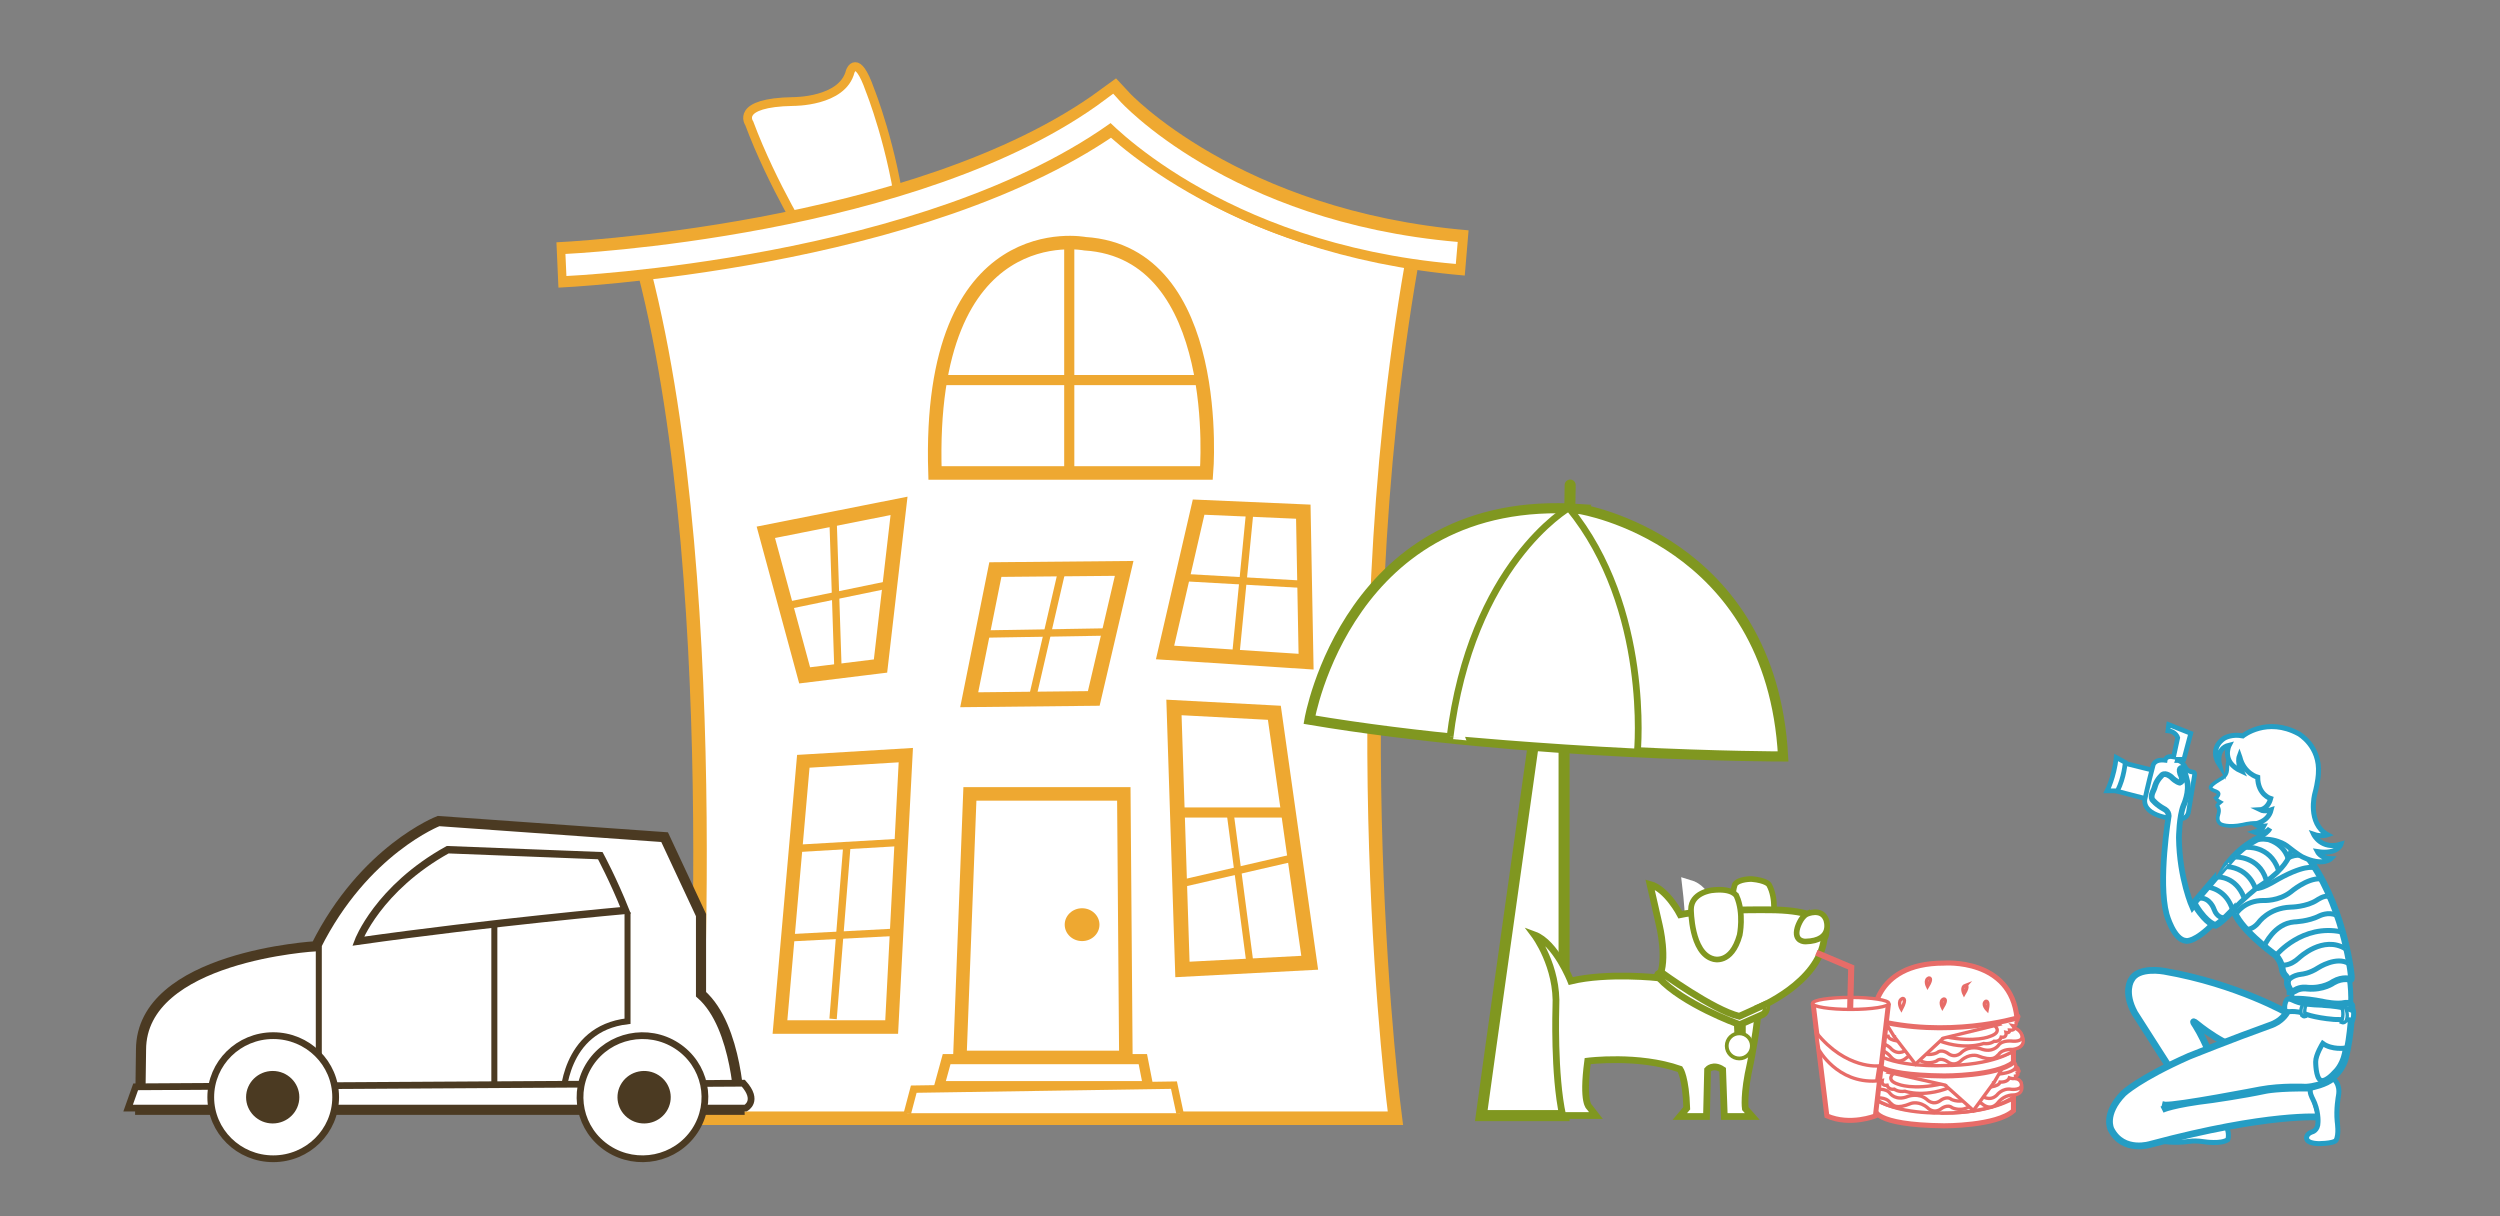 <?xml version="1.0" encoding="utf-8"?>
<!-- Generator: Adobe Illustrator 16.0.0, SVG Export Plug-In . SVG Version: 6.00 Build 0)  -->
<!DOCTYPE svg PUBLIC "-//W3C//DTD SVG 1.1//EN" "http://www.w3.org/Graphics/SVG/1.1/DTD/svg11.dtd">
<svg version="1.1" id="Layer_1" xmlns="http://www.w3.org/2000/svg" xmlns:xlink="http://www.w3.org/1999/xlink" x="0px" y="0px"
	 width="740px" height="360px" viewBox="0 0 740 360" enable-background="new 0 0 740 360" xml:space="preserve">
<rect x="0" y="0" width="740" height="360" fill="#808080" stroke="none"/>
<g>
	<path fill="#FFFFFF" stroke="#EEA831" stroke-width="4" stroke-miterlimit="10" d="M417.808,78.296
		C396.045,202.935,413.027,331,413.027,331H204.92c0,0,10.727-153.784-14.235-250.755c0,0,91.096-9.596,138.394-43.228
		c0,0,30.135,32.115,85.804,39.236L417.808,78.296z"/>
	<path fill="#FFFFFF" stroke="#EEA831" stroke-width="2.6" stroke-miterlimit="10" d="M239.484,72.187
		c0,0-10.88-17.412-17.704-35.686c0,0-4.386-6.145,12.997-6.451c0,0,14.619,0.153,16.894-8.906c0,0,1.947-5.682,5.849,5.527
		c0,0,6.821,16.894,9.419,38.386"/>
	<polygon fill="#FFFFFF" stroke="#EEA831" stroke-width="4.36" stroke-miterlimit="10" points="347.49,209.404 350.002,286.957 
		387.672,284.978 377.21,210.986 	"/>
	<polygon fill="#FFFFFF" stroke="#EEA831" stroke-width="4" stroke-miterlimit="10" points="237.779,225.344 230.872,304 
		263.934,304 268.121,223.521 	"/>
	<polygon fill="#FFFFFF" stroke="#EEA831" stroke-width="4.36" stroke-miterlimit="10" points="226.686,157.56 238.172,199.906 
		260.631,197.145 266.117,149.734 	"/>
	<polygon fill="#FFFFFF" stroke="#EEA831" stroke-width="4.36" stroke-miterlimit="10" points="294.627,168.596 332.754,168.244 
		323.755,206.736 286.887,207.126 	"/>
	<polygon fill="#FFFFFF" stroke="#EEA831" stroke-width="4.36" stroke-miterlimit="10" points="354.789,150.106 344.858,193.137 
		386.6,195.856 385.777,151.456 	"/>
	<path fill="#FFFFFF" stroke="#EEA831" stroke-width="4" stroke-miterlimit="10" d="M276.756,140h80.362
		c0,0,5.438-65.21-35.992-67.859C321.126,72.141,274.301,63,276.756,140z"/>
	<polygon fill="#FFFFFF" stroke="#EEA831" stroke-width="4" stroke-miterlimit="10" points="287.09,235 284.116,313 333.258,313 
		332.648,235 	"/>
	<ellipse fill="#EEA831" cx="320.297" cy="273.701" rx="5.145" ry="4.859"/>
	
		<line fill="#FFFFFF" stroke="#EEA831" stroke-width="2.18" stroke-miterlimit="10" x1="246.59" y1="154.107" x2="248.061" y2="198.692"/>
	
		<line fill="#FFFFFF" stroke="#EEA831" stroke-width="2.18" stroke-miterlimit="10" x1="232.901" y1="179.281" x2="263.428" y2="172.981"/>
	
		<line fill="#FFFFFF" stroke="#EEA831" stroke-width="2.18" stroke-miterlimit="10" x1="290.792" y1="187.684" x2="328.08" y2="187.055"/>
	
		<line fill="#FFFFFF" stroke="#EEA831" stroke-width="2.18" stroke-miterlimit="10" x1="314.424" y1="168.413" x2="305.503" y2="206.941"/>
	
		<line fill="#FFFFFF" stroke="#EEA831" stroke-width="2.18" stroke-miterlimit="10" x1="370.002" y1="150.769" x2="365.729" y2="194.467"/>
	
		<line fill="#FFFFFF" stroke="#EEA831" stroke-width="2.18" stroke-miterlimit="10" x1="349.711" y1="170.921" x2="386.176" y2="172.981"/>
	
		<line fill="#FFFFFF" stroke="#EEA831" stroke-width="2.18" stroke-miterlimit="10" x1="235.262" y1="251.164" x2="266.117" y2="249.367"/>
	
		<line fill="#FFFFFF" stroke="#EEA831" stroke-width="2.18" stroke-miterlimit="10" x1="250.688" y1="250.266" x2="246.59" y2="301.596"/>
	
		<line fill="#FFFFFF" stroke="#EEA831" stroke-width="2.18" stroke-miterlimit="10" x1="232.901" y1="277.636" x2="265.28" y2="275.932"/>
	<line fill="#FFFFFF" stroke="#EEA831" stroke-width="3" stroke-miterlimit="10" x1="348" y1="240.5" x2="381" y2="240.5"/>
	
		<line fill="#FFFFFF" stroke="#EEA831" stroke-width="2.083" stroke-miterlimit="10" x1="364.022" y1="239.834" x2="370.002" y2="285.274"/>
	
		<line fill="#FFFFFF" stroke="#EEA831" stroke-width="2.18" stroke-miterlimit="10" x1="349.186" y1="261.658" x2="383.266" y2="253.807"/>
	<polygon fill="#FFFFFF" stroke="#EEA831" stroke-width="3" stroke-miterlimit="10" points="278.01,321.5 280.205,313.5 
		338.279,313.5 339.85,321.5 	"/>
	<polyline fill="#FFFFFF" stroke="#EEA831" stroke-width="2.18" stroke-miterlimit="10" points="268.591,329.512 270.475,322.389 
		347.49,321.201 349.269,329.512 	"/>
	<line fill="#FFFFFF" stroke="#EEA831" stroke-width="3" stroke-miterlimit="10" x1="279" y1="112.5" x2="355" y2="112.5"/>
	<line fill="#FFFFFF" stroke="#EEA831" stroke-width="3" stroke-miterlimit="10" x1="316.5" y1="140" x2="316.5" y2="73"/>
	<path fill="none" stroke="#EFA931" stroke-width="13.43" stroke-miterlimit="10" d="M165,78.433
		c0,0,107.673-4.748,164.492-46.294c0,0,34.156,36.797,104.642,42.731"/>
	<path fill="none" stroke="#FFFFFF" stroke-width="6.54" stroke-miterlimit="10" d="M167.513,78.433
		c0,0,105.896-4.748,161.565-46.294c0,0,33.066,36.797,102.125,42.731"/>
</g>
<g>
	<path fill="#FFFFFF" stroke="#259DC4" stroke-width="1.484" stroke-miterlimit="10" d="M639.994,337.814c0,0,3.387,0.669,8.341,0
		c0.628-0.086,1.874-0.18,4.17,0.154c0,0,4.849,0.771,6.93-0.629c0,0,0.743-2.004-0.801-4.674
		C658.634,332.666,640.578,335.34,639.994,337.814z"/>
	<path fill="#FFFFFF" stroke="#259DC4" stroke-width="2" stroke-miterlimit="10" d="M677.459,300.062
		c0,0-15.104-8.791-36.819-12.574c0,0-7.809-1.502-9.812,2.616c0,0-2.345,3.538,1.029,9.735l12.646,19.806l10.812-4.282
		c0,0-2.018-6.364-5.493-11.93c0,0-1.372-1.842,0.287-0.506c0,0,9.133,7.699,16.077,8.15L677.459,300.062z"/>
	<path fill="#FFFFFF" stroke="#259DC4" stroke-width="1.484" stroke-miterlimit="10" d="M678.594,297.584
		c0,0-0.825-4.871,0.709-7.289l15.821-2.418c0,0,1.2,5.783,0.485,11.684C694.891,305.459,678.594,297.584,678.594,297.584z"/>
	<path fill="#FFFFFF" stroke="#259DC4" stroke-width="2" stroke-miterlimit="10" d="M696.167,297.893c0,0-0.113,8.457-1.945,15.355
		c0,0-1.603,7.9-11.672,8.568c0,0-7.151-0.403-13.503,0.779c0,0-24.889,4.826-28.265,4.506l-0.8-0.166c0,0,1.26,0.333,2.289,0.444
		l-2.289,1.058c0,0,2.85-1.518,14.876-2.949c0,0,8.872-1.258,15.639-2.699c0,0,3.555-0.832,13.611-0.709l2.677,8.582
		c0,0-15.163-1.335-50.064,8.012c0,0-8.181,2.727-11.844-4.338c0,0-2.402-4.453,3.662-10.684c0,0,4.52-4.395,19.452-11.017
		c0,0,12.636-5.091,24.203-9.235c0,0,5.607-1.725,5.836-7.566c0,0,3.091-0.501,9.84,0.891c0,0,3.836,0.834,6.181,0.277
		C694.051,297.002,696.167,296.668,696.167,297.893z"/>
	<path fill="#FFFFFF" stroke="#259DC4" stroke-width="1.484" stroke-miterlimit="10" d="M682.735,336.895
		c0,0-0.129-1.231,1.589-1.836c0,0,1.822-0.355,1.801-2.922c0,0,0.247-3.449-1.63-7.01c0,0-1.208-2.133-0.387-3.047
		c0,0,4.632-0.881,6.566-2.774c0,0,2.188,1.481,1.501,5.112c0,0-0.729,3.88-0.358,7.552c0,0,0.617,3.965-0.37,5.592
		c0,0-0.387,0.808-4.55,0.946C686.897,338.508,682.922,338.73,682.735,336.895z"/>
	<path fill="#FFFFFF" stroke="#259DC4" stroke-width="1.484" stroke-miterlimit="10" d="M687.529,308.853
		c0,0-2.104,3.38-2.09,5.446c0,0,0,4.693,1.458,5.445c0,0,1.16,1.001,4.506-2.754c0,0,2.404-2.338,2.789-6.761
		C694.192,310.229,690.288,310.855,687.529,308.853z"/>
	<path fill="#FFFFFF" stroke="#259DC4" stroke-width="1.484" stroke-miterlimit="10" d="M681.318,296.998
		c-1.486-0.329-2.58-0.887-2.58-0.887c-1.592-0.768-1.875-0.172-1.875-0.172c-0.864,1.396-0.551,2.955-0.551,2.955
		s0.097,0.693,1.786,0.526c0,0,1.891-0.145,3.564,0.488c0,0,3.175,1.35,9.126,1.836c0,0,1.119,0.071,2.246,0.046
		c0,0,2.446-0.012,3.33,0.219c0,0,0.457-0.834,0.271-2.759c0,0-2.38-1.312-9.107-1.667
		C687.529,297.584,683.122,297.398,681.318,296.998z"/>
	<path fill="#FFFFFF" stroke="#259DC4" stroke-miterlimit="10" d="M693.035,302.636c0,0,1.05-2.474,0-4.841
		c0,0,0.515-0.668,1.157,0.375c0,0,1.116,2.045,0.302,3.924C694.494,302.094,694.021,303.053,693.035,302.636z"/>
	<path fill="#FFFFFF" stroke="#259DC4" stroke-miterlimit="10" d="M682.374,300.928c0,0-0.663-2.333,0.615-4.232
		c0,0-0.378-0.648-1.091,0.186c0,0-1.264,1.537-0.674,3.404C681.225,300.285,681.568,301.182,682.374,300.928z"/>
	<polygon fill="#FFFFFF" stroke="#259DC4" stroke-width="1.4" stroke-miterlimit="10" points="637.878,228.148 628.859,225.906 
		626.704,234.215 635.861,236.588 	"/>
	<path fill="#FFFFFF" stroke="#259DC4" stroke-width="1.4" stroke-miterlimit="10" d="M641.934,214.481l6.537,2.591l-2.042,7.696
		h-1.819l-0.102,0.33c0,0,1.338-0.007,2.299,1.884c0,0,0.479,1.346,2.17,1.543c0,0,0.807-0.063,0.607,0.919l-1.768,10.815
		c0,0-0.111,2.784-4.226,2.096c0,0-9.028-0.554-8.749-5.562c0,0,1.002-4.733,2.422-10.063c0,0,0.204-2.111,3.609-1.693
		c0,0,0.209-1.502,2.506-1.011l1.23-5.665c0,0-0.556-1.867-2.907-2.07L641.934,214.481z"/>
	<path fill="#FFFFFF" stroke="#259DC4" stroke-width="1.7" stroke-miterlimit="10" d="M649.635,267.793l-0.672,0.835
		c0,0-3.833-8.513-4.004-20.642c0,0,0.057-6.287,1.373-9.569c0,0,1.988-4.131,0.965-7.567c0,0-0.377-1.791-1.122-3.49
		c0,0-1.522-0.585-0.815,1.71c0,0,0.688,1.106,0.431,2.191c0,0-0.193,0.271-0.581,0.417c0,0-1.051-0.167-2.532-1.69
		c0,0-1.544-1.355-2.617-0.646c0,0-1.522,1.314-2.102,3.109c0,0-0.287,1.032-0.601,1.669c0,0-0.816,1.439-0.301,2.523
		c0,0,1.116,1.523,3.562,2.838c0,0,1.266,0.557,1.31,1.996c0,0-3.205,19.418-0.63,29.146c0,0,2.088,7.629,5.777,7.881
		c0,0,2.559,0.639,8.411-5.48L649.635,267.793z"/>
	<path fill="#FFFFFF" stroke="#259DC4" stroke-width="2" stroke-miterlimit="10" d="M649.814,266.755
		c-0.346,0.407-0.135,1.025,0.148,1.481c3.348,5.354,5.819,5.681,5.819,5.681c1.873-0.911,5.356-4.729,5.356-4.729
		c1.172,5.254,11.554,12.917,11.554,12.917c2.663,1.708,2.899,4.989,2.899,4.989c0.232,1.193,0.869,1.703,0.869,1.703
		c0.834,0.875,0.638,1.73,0.638,1.73c-0.13,1.078,0.353,1.71,0.353,1.71c0.439,0.679,0.424,1.37,0.424,1.37
		c0.672,0.031,1.405-0.379,1.405-0.379c1.696-1.086,3.601-0.732,3.601-0.732c4.862,0.434,7.79-1.766,7.79-1.766
		c2.856-1.656,5.185-0.814,5.185-0.814s0.353,0.125,0-2.162c0,0-2.286-20.855-13.706-35.32l-7.496-5.81
		c0,0-7.554-0.342-14.993,8.656C659.66,255.28,655.205,260.422,649.814,266.755z"/>
	<path fill="#FFFFFF" stroke="#259DC4" stroke-width="1.484" stroke-miterlimit="10" d="M677.3,290.295
		c0,0,0.918-1.615,4.067-1.947c0,0,2.21-0.164,4.854-1.906c0,0,5.457-3.524,9.039-1.209"/>
	<path fill="#FFFFFF" stroke="#259DC4" stroke-width="1.484" stroke-miterlimit="10" d="M675.644,285.653
		c0,0,2.132,0.415,4.902-2.155c0,0,7.101-6.763,13.762-2.637"/>
	<path fill="#FFFFFF" stroke="#259DC4" stroke-width="1.484" stroke-miterlimit="10" d="M673.861,282.604
		c0,0,7.639-9.193,19.212-6.766"/>
	<path fill="#FFFFFF" stroke="#259DC4" stroke-width="1.484" stroke-miterlimit="10" d="M670.347,279.787
		c0,0,2.814-6.396,8.707-6.893c0,0,4.284-0.125,7.57-1.824c0,0,2.494-1.244,4.802-0.229"/>
	<path fill="#FFFFFF" stroke="#259DC4" stroke-width="1.484" stroke-miterlimit="10" d="M665.143,275.114
		c0,0,1.717,0.015,3.36-1.999c0,0,2.947-4.363,9.551-4.601c0,0,4.706-0.042,7.819-2.114c0,0,2.114-1.492,3.419-1.04"/>
	<path fill="#FFFFFF" stroke="#259DC4" stroke-width="1.484" stroke-miterlimit="10" d="M661.978,270.353
		c0,0,2.336-3.81,8.005-3.81c0,0,4.476,0.279,8.1-2.543c0,0,4.789-4.094,8.71-3.862"/>
	<path fill="#FFFFFF" stroke="#259DC4" stroke-width="1.484" stroke-miterlimit="10" d="M684.834,256.846
		c0,0-2.801-1.182-12.025,4.271c0,0-3.248,1.947-5.191,1.947c0,0-1.659-6.036-8.529-6.569"/>
	<path fill="#FFFFFF" stroke="#259DC4" stroke-width="1.484" stroke-miterlimit="10" d="M682.51,253.451
		c0,0-2.703-1.001-5.292,0.555c0,0-1.163-4.924-7.618-5.908"/>
	<path fill="#FFFFFF" stroke="#259DC4" stroke-width="1.484" stroke-miterlimit="10" d="M661.602,253.652
		c0,0,7.026-0.249,9.159,6.701"/>
	<path fill="#FFFFFF" stroke="#259DC4" stroke-width="1.484" stroke-miterlimit="10" d="M664.815,250.821
		c0,0,7.021-0.714,9.569,6.62"/>
	<path fill="none" stroke="#259DC4" stroke-width="1.484" stroke-miterlimit="10" d="M677.826,249.082
		c0,0,3.365,5.271-9.637,13.629c0,0-4.42,3.508-7.051,6.477"/>
	<path fill="#FFFFFF" stroke="#259DC4" stroke-width="1.484" stroke-miterlimit="10" d="M656.43,259.579
		c0,0,5.307-0.249,7.758,6.016"/>
	<path fill="#FFFFFF" stroke="#259DC4" stroke-width="1.484" stroke-miterlimit="10" d="M653.814,262.628
		c0,0,5.273,0.616,7.07,6.833"/>
	<path fill="#FFFFFF" stroke="#259DC4" stroke-width="1.484" stroke-miterlimit="10" d="M658.199,271.674
		c0,0-1.915,0.105-2.849-2.542c0,0-1.159-3.548-4.332-3.286"/>
	<path fill="#FFFFFF" stroke="#259DC4" stroke-width="1.4" stroke-miterlimit="10" d="M629.063,225.672c0,0-0.272,4.42-2.292,8.412
		h-3.062c0,0,2.082-4.121,2.701-9.871L629.063,225.672z"/>
	<path fill="#FFFFFF" stroke="#259DC4" stroke-width="1.1" stroke-miterlimit="10" d="M672.079,246.445
		c-1.036-4.356-8.202-2.354-8.202-2.354c-4.656,0.939-6.523-0.167-6.523-0.167c-1.438-0.855-0.752-2.698-0.752-2.698
		c0.26-0.96,0.216-1.287,0.216-1.287c-0.021-0.98-0.559-1.449-0.559-1.449c-0.021-0.209,0.987-1.033,0.987-1.033
		c-0.922-0.459-1.395-1.211-1.395-1.211c0.815-0.604,0.836-1.126,0.836-1.126c0.216-0.585-0.943-0.96-0.943-0.96
		c-1.425-0.479-1.417-1.002-1.417-1.002c-0.214-0.876,3.649-2.962,3.649-2.962c1.414-1.001,1.284-2.628,1.284-2.628
		c0.085-3.59,1.462-5.592,1.462-5.592l19.397,4.59l0.429,19.027l-3.331,4.757L672.079,246.445z"/>
	<path fill="#FFFFFF" stroke="#259DC4" stroke-width="1.484" stroke-miterlimit="10" d="M662.867,223.742
		c-0.742,1.99,0.594,4.529,0.594,4.529c-6.173-2.798-3.615-7.698-3.615-7.698c-4.187,0.985-2.879,5.855-2.879,5.855
		c-3.368-5.26,1.512-7.974,1.512-7.974s2.11-1.273,5.398-0.635c0,0,7.101-5.762,16.555-0.611c0,0,6.435,3.625,5.809,11.768
		c0,0-0.059,2.33-1.081,6.063c0,0-2.267,8.65,3.799,12.056c0,0-1.888,0.668-4.124-0.125c0,0,2.231,4.684,8.098,2.912
		c0,0-0.908,3.129-7.003,2.188c0,0,1.025,2.021,4.016,2.104c0,0-2.347,2.385-8.411-0.522c0,0-1.135-0.517-4.634-3.301
		c0,0-3.776-2.962-10.169-1.641c0,0,4.22-1.56,5.16-3.505c0,0-1.66,2.271-4.582,1.102c0,0,2.299-0.719,2.783-1.742
		c0,0-1.673,0.166-2.783-0.666c0,0,4.01-0.44,4.949-4.18c0,0-1.926,0.645-3.275-0.027c0,0,2.254-0.106,3.128-3.313
		c0,0-3.793-1.142-3.835-6.308c0,0-4.088-1.088-5.271-5.939L662.867,223.742z"/>
</g>
<g>
	<g>
		<path fill="#FFFFFF" stroke="#809720" stroke-width="3.267" stroke-miterlimit="10" d="M441.229,310.272l17.966-127.89
			l3.773,1.635v146.199h-24.5L441.229,310.272z"/>
	</g>
	
		<line fill="#FFFFFF" stroke="#809720" stroke-width="3.267" stroke-linecap="round" stroke-miterlimit="10" x1="464.65" y1="151.738" x2="464.771" y2="143.578"/>
	<path fill="#FFFFFF" stroke="#809720" stroke-width="3" stroke-miterlimit="10" d="M527.793,223.913c0,0-75.498,0-140.189-10.879
		c0,0,11.498-67.172,80.103-62.354C467.706,150.68,524.326,159.679,527.793,223.913z"/>
	<path fill="#FFFFFF" stroke="#809720" stroke-width="2" stroke-miterlimit="10" d="M484.659,222.605
		c0,0,4.092-42.497-20.284-72.271c0,0-28.929,16.629-35.245,68.365C429.13,218.699,454.585,221.134,484.659,222.605z"/>
	<path fill="#809720" stroke="#FFFFFF" stroke-width="3.656" stroke-miterlimit="10" d="M505.441,270.6c0,0,0.113-6.75-5.665-8.424
		c0,0,0.603,4.924,0.868,10.542"/>
	<path fill="#FFFFFF" stroke="#809720" stroke-width="1.679" stroke-miterlimit="10" d="M524.839,272.168
		c0,0,1.165-6.105-1.237-10.322c0,0-0.826-1.256-5.09-1.655c0,0-3.789-0.087-4.983,1.584c0,0-2.043,5.673,0.931,11.915"/>
	<path fill="#FFFFFF" stroke="#809720" stroke-width="2" stroke-miterlimit="10" d="M464.952,290.391c0,0-4.446-11.35-10.781-13.684
		c0,0,7.03,9.327,6.366,21.499c0,0-0.644,19.995,2.025,31.995h9.838l-1.896-2.443c0,0-2.217-1.111-0.552-13.67
		c0,0,15.005-1.944,27.337,2.391c0,0,1.712,2.441,1.989,11.554l-2.05,2.446h7.891l0.33-13.836c0,0,1.612-1.89,4.45,0l0.495,13.836
		h8.278l-2.055-2.333c0,0-0.666-4.113,1.502-13.504c0,0,2.442-12.058,2.221-16.282c0,0,18.067-7.387,19.619-20.498
		c0,0,5.223-8.447-16.225-8.559c0,0-18.607-0.234-26.386,1.434c0,0-3.949-7.628-8.951-8.962c0,0,0.669,2.972,2.78,12.197
		c0,0,2.469,10.056-0.13,15.472C491.05,289.443,475.732,287.751,464.952,290.391z"/>
	<path fill="#FFFFFF" stroke="#809720" stroke-width="2" stroke-miterlimit="10" d="M521.824,300.261l-6.084,2.694v4.578
		l-1.295-0.376l-0.209-4.12c0,0-16.052-5.853-23.187-13.594c0,0-1.348-1.186,0.707-1.615c0,0,15.228,11.119,23.062,12.996
		c0,0,5.522-2.465,8.034-3.65C522.854,297.174,523.404,299.266,521.824,300.261z"/>
	<path fill="#FFFFFF" stroke="#809720" stroke-width="1.119" stroke-miterlimit="10" d="M511.107,309.588
		c0,2.054,1.672,3.721,3.729,3.721c2.055,0,3.72-1.667,3.72-3.721c0-2.056-1.665-3.722-3.72-3.722
		C512.779,305.866,511.107,307.532,511.107,309.588z"/>
	<path fill="#FFFFFF" stroke="#809720" stroke-width="1.679" stroke-miterlimit="10" d="M540.525,272.194
		c0,0,2.408,6.276-6.117,6.501c0,0-3.56,0.137-2.363-4.085c0,0,0.902-3.126,2.789-4.065
		C534.834,270.545,539.135,268.609,540.525,272.194z"/>
	<path fill="#809720" stroke="#FFFFFF" stroke-width="3.656" stroke-miterlimit="10" d="M506.658,277.396
		c0,0-0.096,2.09-1.963,2.066c0,0-1.896-0.051-1.922-2.066c0,0,0.227-1.894,2.094-1.894
		C504.867,275.503,506.584,275.604,506.658,277.396z"/>
	<path fill="#FFFFFF" stroke="#809720" stroke-width="1.679" stroke-miterlimit="10" d="M506.658,263.52
		c0,0-6.118,0.692-6.118,5.684c0,0,0,12.942,6.597,14.659c0,0,5.331,1.812,7.812-7.093c0,0,1.33-6.422-0.908-11.508
		C514.041,265.262,513.003,262.732,506.658,263.52z"/>
</g>
<g>
	<path fill="#FFFFFF" stroke="#4B3A22" stroke-width="3" stroke-miterlimit="10" d="M41.503,328.5H218.9c0,0-0.4-24.56-11.4-34.217
		v-23.418l-10.78-23.07l-66.906-4.764c0,0-22.019,8.48-36.288,37.06c0,0-51.784,2.851-51.784,30.683L41.503,328.5z"/>
	
		<line fill="#FFFFFF" stroke="#4B3A22" stroke-width="1.779" stroke-miterlimit="10" x1="94.364" y1="280.091" x2="94.364" y2="321.713"/>
	
		<line fill="#FFFFFF" stroke="#4B3A22" stroke-width="1.779" stroke-miterlimit="10" x1="146.326" y1="273.588" x2="146.326" y2="324.804"/>
	<path fill="#FFFFFF" stroke="#4B3A22" stroke-width="1.779" stroke-miterlimit="10" d="M166.635,325.066
		c0,0,0-20.572,19.113-22.779v-32.232"/>
	<path fill="#FFFFFF" stroke="#4B3A22" stroke-width="2" stroke-miterlimit="10" d="M220.027,320.629
		c4.762,5.301,0.667,7.371,0.667,7.371H37.921l2.238-6.304L220.027,320.629z"/>
	<path fill="#FFFFFF" stroke="#4B3A22" stroke-width="2" stroke-miterlimit="10" d="M99.354,324.773
		c0,10.062-8.276,18.22-18.484,18.22c-10.214,0-18.487-8.157-18.487-18.22c0-10.064,8.273-18.223,18.487-18.223
		C91.078,306.551,99.354,314.709,99.354,324.773z"/>
	<ellipse fill="#4B3A22" cx="80.721" cy="324.774" rx="7.882" ry="7.771"/>
	<path fill="#FFFFFF" stroke="#4B3A22" stroke-width="2" stroke-miterlimit="10" d="M174.711,314.791
		c5.594-8.418,17.054-10.771,25.593-5.257c8.541,5.513,10.927,16.806,5.335,25.226c-5.595,8.416-17.054,10.771-25.597,5.258
		C171.504,334.503,169.115,323.209,174.711,314.791z"/>
	<path fill="#4B3A22" d="M184.062,320.518c2.388-3.59,7.271-4.594,10.913-2.242s4.659,7.168,2.275,10.756
		c-2.388,3.592-7.272,4.596-10.914,2.242C182.695,328.923,181.677,324.106,184.062,320.518z"/>
	<path fill="none" stroke="#4B3A22" stroke-width="2.187" stroke-miterlimit="10" d="M106.014,278.59c0,0,5.821-15.6,26.499-27.078
		l45.174,1.766c0,0,3.885,7.205,7.471,16.191C185.157,269.469,145.368,273.012,106.014,278.59z"/>
</g>
<g>
	<path fill="#FFFFFF" stroke="#E76C68" stroke-width="1.5" stroke-miterlimit="10" d="M554.982,324.863v3.454
		c0,0-1.031,4.689,20.498,4.918c0,0,15.502,0.097,20.502-4.46v-3.912c0,0-6.701,4.369-20.502,4.369
		C575.48,329.232,558.982,328.866,554.982,324.863z"/>
	<path fill="#FFFFFF" stroke="#E76C68" stroke-miterlimit="10" d="M595.982,323.402v1.296c0,0-5.932,4.757-20.662,4.757
		c0,0-14.63,0.541-20.828-4.674l0.166-1.379H595.982z"/>
	<path fill="#FFFFFF" stroke="#E76C68" stroke-miterlimit="10" d="M555.262,324.988c0,0,3-0.369,4.15,1.35
		c0.975,0.861,1.746,2.127,6.349,0.242c0,0,2.351-0.771,4.801,1.318c0,0,1.749,1.934,3.948,0.354c0,0,1.9-1.581,3.351-0.359
		c0,0,2.899,1.433,5.463-0.666c0,0,1.736-1.78,3.436-0.455c0,0,2.445,2.344,4.683-0.451c0,0,1.513-2.059,4.166-2.197
		c0,0,3.945,0.279,2.587-3.721h-45.535C552.659,320.402,550.159,324.351,555.262,324.988"/>
	<path fill="#FFFFFF" stroke="#E76C68" stroke-miterlimit="10" d="M556.059,318.109c0,0-2.2,0.306-3.199,1.732
		c0,0-2,2.854,2.198,2.648c0,0,3.251-0.547,4.4,1.173c0,0,1.751,2.343,5.3,0.866c0,0,3.15-1.172,5.6,0.917
		c0,0,1.75,1.937,3.949,0.356c0,0,1.899-1.58,3.351-0.356c0,0,2.897,1.433,5.462-0.667c0,0,1.736-1.779,3.436-0.454
		c0,0,2.301,1.937,4.5-0.152c0,0,1.625-2.22,4.35-1.733c0,0,3.254,0.339,2.931-1.617c0,0-0.23-1.566-2.031-1.566"/>
	<path fill="#FFFFFF" stroke="#E76C68" stroke-miterlimit="10" d="M565.158,317.057l-9.399-3.03c0,0-1.999-0.53-1.999,0.624
		c0,0-1.367,0.584,0.232,1.332c0,0-0.6,0.512,0.066,1.021c0,0-0.2,1.225,1.001,0.919c0,0-1.217,1.546,0.999,1.274
		c0,0-0.149,0.99,1.066,0.662c0,0-0.316,1.675,1.465,1.377c0,0,0.346,1.418,2.146,1.171c0,0,1.089,0.907,3.122,0.593
		c0,0,6.3,2.262,14.731-1.764c0,0,12.591,2.013,13.44-0.942c0,0,2.225,0.179,2.724-1.249c0,0,2.05,0.783,1.852-0.541
		c0,0,1.123-0.227,0.574-0.889c0,0,1.149-0.768-0.126-0.945c0,0,0.975-0.525-0.398-0.807l-0.676-0.443"/>
	<path fill="#FFFFFF" stroke="#E76C68" stroke-miterlimit="10" d="M560.642,317.574c0,0-2.833,2.066,1.216,3.351
		c0,0,4.333,1.852,13.099-0.139"/>
	<path fill="#FFFFFF" stroke="#E76C68" stroke-miterlimit="10" d="M595.736,313.916c0,0,2.734,2.128-1.016,3.388
		c0,0-4.533,1.813-13.299-0.177"/>
	<polyline fill="#FFFFFF" stroke="#E76C68" stroke-miterlimit="10" points="559.458,317.039 559.058,317.447 575.756,321.193 
		582.53,326.669 590.33,320.25 592.68,316.225 	"/>
	<polyline fill="#FFFFFF" stroke="#E76C68" stroke-miterlimit="10" points="575.756,321.193 584.13,328.707 590.33,320.25 	"/>
	<path fill="#FFFFFF" stroke="#E76C68" stroke-miterlimit="10" d="M554.718,327.646"/>
	<path fill="#FFFFFF" stroke="#E76C68" stroke-width="1.5" stroke-miterlimit="10" d="M554.982,310.877v3.136
		c0,0-1.031,4.257,20.498,4.466c0,0,15.502,0.086,20.502-4.051v-3.551c0,0-6.701,3.967-20.502,3.967
		C575.48,314.844,558.982,314.511,554.982,310.877z"/>
	<path fill="#FFFFFF" stroke="#E76C68" stroke-miterlimit="10" d="M595.982,310.402v0.69c0,0-5.932,4.319-20.662,4.319
		c0,0-14.63,0.734-20.828-4.001l0.166-1.009H595.982z"/>
	<path fill="#FFFFFF" stroke="#E76C68" stroke-miterlimit="10" d="M595.745,310.641c0,0-3.01-0.281-4.118,1.46
		c-0.952,0.88-1.693,2.175-6.342,0.384c0,0-2.367-0.717-4.766,1.42c0,0-1.702,1.971-3.939,0.437c0,0-1.938-1.54-3.357-0.288
		c0,0-2.865,1.489-5.478-0.558c0,0-1.778-1.743-3.446-0.386c0,0-2.39,2.393-4.692-0.355c0,0-1.563-2.082-4.219-2.168
		c0,0-3.931,0.695-2.677-3.721l45.523-0.916C598.234,305.949,600.83,309.9,595.745,310.641"/>
	<path fill="#FFFFFF" stroke="#E76C68" stroke-miterlimit="10" d="M594.783,303.834c0,0,2.206,0.261,3.24,1.668
		c0,0,2.068,2.811-2.135,2.691c0,0-3.263-0.48-4.371,1.26c0,0-1.693,2.379-5.277,0.974c0,0-3.177-1.108-5.576,1.029
		c0,0-1.702,1.971-3.939,0.437c0,0-1.938-1.541-3.357-0.289c0,0-2.864,1.489-5.477-0.557c0,0-1.78-1.744-3.447-0.385
		c0,0-2.253,1.98-4.502-0.062c0,0-1.678-2.186-4.39-1.645c0,0-3.246,0.402-2.969-1.559c0,0,0.192-1.571,1.993-1.607"/>
	<path fill="#FFFFFF" stroke="#E76C68" stroke-miterlimit="10" d="M585.686,302.964l9.324-3.219c0,0,1.985-0.571,2.013,0.584
		c0,0,1.381,0.557-0.201,1.336c0,0,0.611,0.501-0.042,1.022c0,0,0.229,1.221-0.977,0.939c0,0,1.253,1.521-0.97,1.295
		c0,0,0.174,0.986-1.051,0.684c0,0,0.357,1.667-1.431,1.405c0,0-0.312,1.425-2.116,1.214c0,0-1.066,0.929-3.107,0.654
		c0,0-6.243,2.389-14.771-1.466c0,0-12.539,2.265-13.46-0.673c0,0-2.22,0.223-2.754-1.193c0,0-2.03,0.824-1.862-0.504
		c0,0-1.13-0.203-0.597-0.877c0,0-1.167-0.744,0.103-0.947c0,0-0.986-0.506,0.381-0.814l0.664-0.457"/>
	<path fill="#FFFFFF" stroke="#E76C68" stroke-miterlimit="10" d="M590.188,303.391c0,0,2.882,2.01-1.136,3.374
		c0,0-4.287,1.938-13.099,0.125"/>
	<path fill="#FFFFFF" stroke="#E76C68" stroke-miterlimit="10" d="M555.015,300.438c0,0-2.683,2.183,1.097,3.367
		c0,0,4.575,1.722,13.291-0.444"/>
	<polyline fill="#FFFFFF" stroke="#E76C68" stroke-miterlimit="10" points="591.358,302.832 591.769,303.232 575.164,307.313 
		568.523,312.924 560.571,306.662 558.127,302.686 	"/>
	<polyline fill="#FFFFFF" stroke="#E76C68" stroke-miterlimit="10" points="575.164,307.313 566.973,314.993 560.571,306.662 	"/>
	<path fill="#FFFFFF" stroke="#E76C68" stroke-width="1.5" stroke-miterlimit="10" d="M554.434,301.782
		c0,0-0.557-16.722,21.016-16.708c0,0,19.821-1.551,21.573,16.255C597.022,301.329,576.393,307.515,554.434,301.782z"/>
	<path fill="#FFFFFF" stroke="#E76C68" stroke-miterlimit="10" d="M562.809,298.719c0,0-1.393-2.424,0.325-3.164
		C563.134,295.555,564.656,295.246,562.809,298.719z"/>
	<path fill="#FFFFFF" stroke="#E76C68" stroke-miterlimit="10" d="M570.563,292.005c0,0-1-1.995,0.409-2.521
		C570.973,289.484,572.206,289.297,570.563,292.005z"/>
	<path fill="#FFFFFF" stroke="#E76C68" stroke-miterlimit="10" d="M581.362,294.2c0,0-1-1.995,0.41-2.521
		C581.772,291.68,583.004,291.492,581.362,294.2z"/>
	<path fill="#FFFFFF" stroke="#E76C68" stroke-miterlimit="10" d="M574.963,298.225c0,0-1-1.994,0.409-2.52
		C575.372,295.705,576.605,295.518,574.963,298.225z"/>
	<path fill="#FFFFFF" stroke="#E76C68" stroke-miterlimit="10" d="M588.217,298.917c0,0-1.622-1.616-0.457-2.513
		C587.76,296.404,588.869,295.879,588.217,298.917z"/>
	<path fill="#FFFFFF" stroke="#E76C68" stroke-width="1.478" stroke-miterlimit="10" d="M558.998,296.98l-3.882,33.318
		c0,0-7.47,3.004-14.365,0l-4.081-33.332"/>
	<ellipse fill="#FFFFFF" stroke="#E76C68" stroke-miterlimit="10" cx="547.8" cy="297.008" rx="11.305" ry="1.777"/>
	<path fill="#FFFFFF" stroke="#E76C68" stroke-miterlimit="10" d="M538.35,310.639c0,0,5.407,10.102,17.15,9.326l0.7-4.461
		c0,0-9.763,1.146-18.601-9.878L538.35,310.639z"/>
	<polyline fill="none" stroke="#E76C68" stroke-width="1.804" stroke-miterlimit="10" points="547.646,298.601 547.965,286.367 
		537.643,282.011 	"/>
</g>
</svg>
